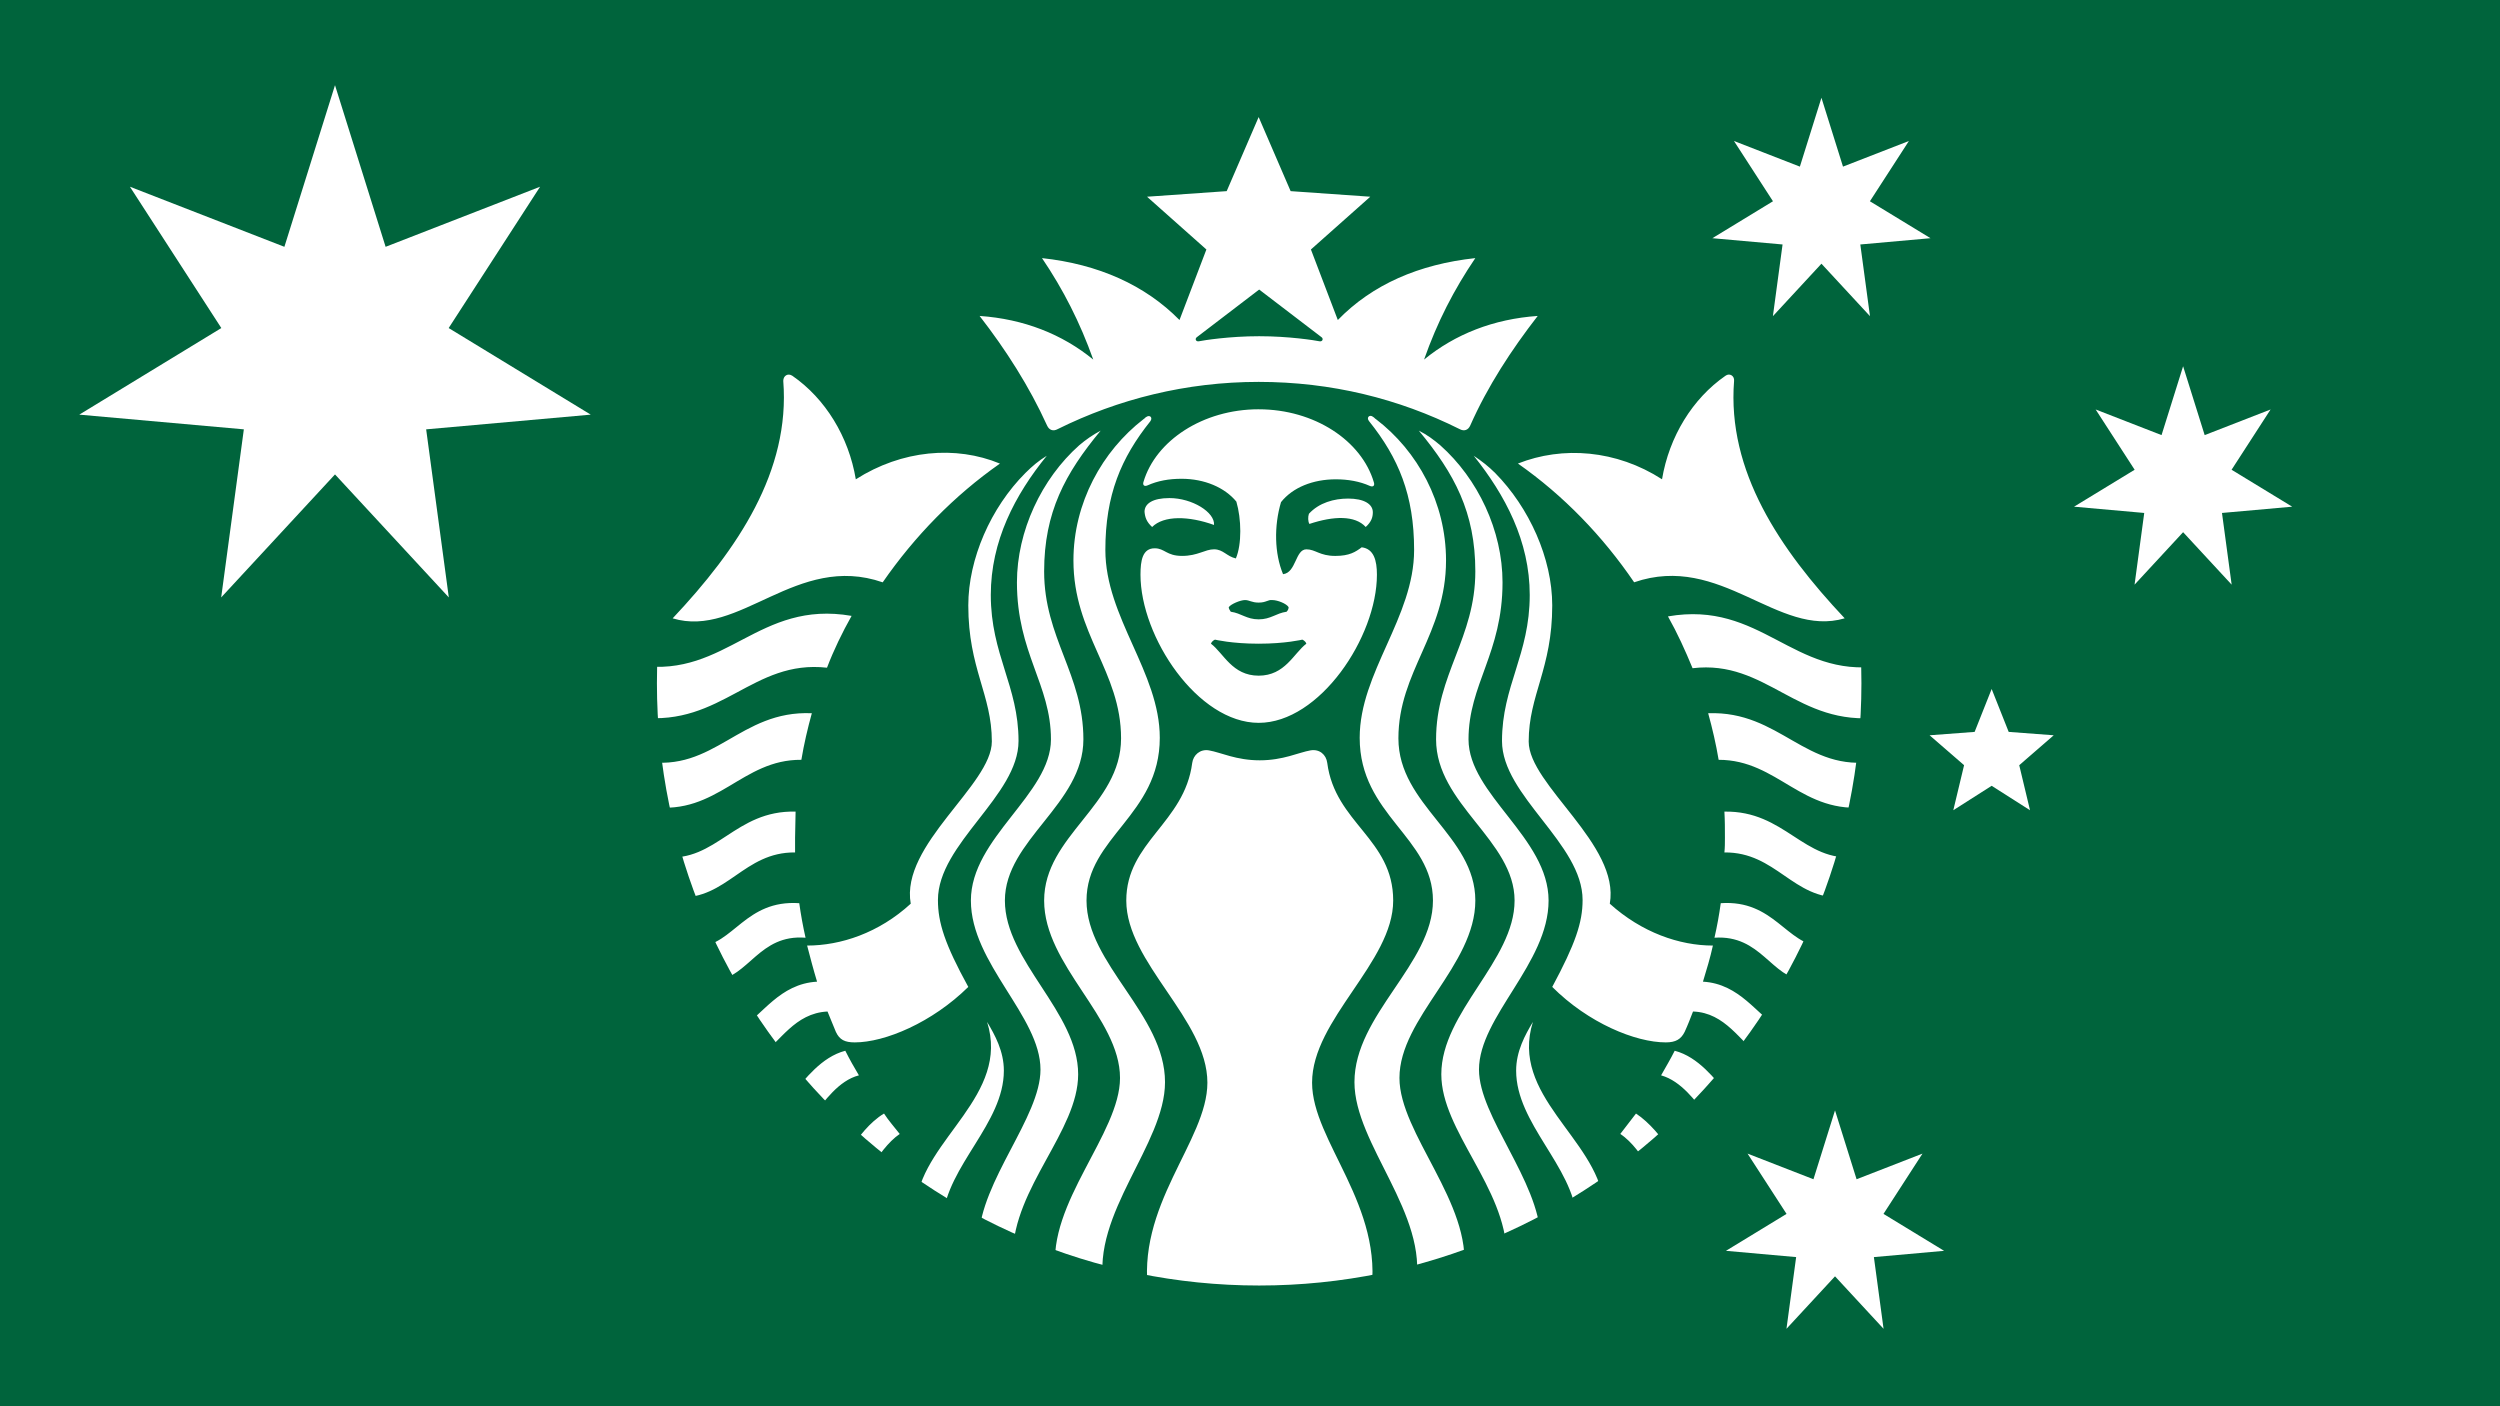 <?xml version="1.0" encoding="UTF-8"?><svg id="Layer_1" xmlns="http://www.w3.org/2000/svg" viewBox="0 0 1600 900"><defs><style>.cls-1{fill:#fff;}.cls-2{fill:#00643c;}</style></defs><rect class="cls-2" x="-74.52" y="-59.53" width="1746.37" height="1019.09"/><path class="cls-1" d="M1191.31,437.29c0,213.01-172.75,385.44-385.44,385.44s-385.44-172.75-385.44-385.44S593.19,51.85,805.87,51.85s385.44,172.42,385.44,385.44"/><path class="cls-2" d="M844.51,218.43c-3.25-.65-19.48-3.25-38.64-3.25s-35.39,2.6-38.64,3.25c-1.95.32-2.6-1.62-1.3-2.6,1.3-.97,39.94-30.52,39.94-30.52,0,0,38.64,29.55,39.94,30.52,1.3.97.65,2.92-1.3,2.6M777.62,409.37s-1.95.65-2.6,2.6c8.12,6.17,13.64,20.46,30.52,20.46s22.41-14.29,30.52-20.46c-.65-1.95-2.6-2.6-2.6-2.6,0,0-10.72,2.6-27.93,2.6s-27.93-2.6-27.93-2.6M805.55,385.66c-4.55,0-5.84-1.62-8.77-1.62s-9.09,2.6-10.39,4.55c0,.97.65,1.95,1.3,2.92,6.82.97,10.07,4.87,17.86,4.87s11.04-3.9,17.86-4.87c.97-.97,1.3-1.95,1.3-2.92-1.3-2.27-7.14-4.55-10.39-4.55-2.92-.32-3.9,1.62-8.77,1.62M1202.74,459.15c-.67,9.38-1.34,19.09-2.34,28.13-44.88,7.37-60.95-32.49-107.17-30.81,2.68,9.71,5.02,19.76,6.7,29.81,38.18,0,53.25,35.5,95.79,30.14-2.34,10.72-5.02,21.43-8.04,32.15-33.49,3.35-45.21-29.81-84.06-29.14.33,5.69.33,11.05.33,16.75,0,3.01,0,6.36-.33,9.38,33.16-.33,43.87,30.14,75.36,28.8-4.02,10.72-8.37,21.1-13.06,31.48-22.77-1.34-30.48-30.14-64.64-27.8-1,7.37-2.34,14.74-4.02,22.1,29.81-2.01,36.17,25.45,57.61,27.46-5.36,10.05-11.39,19.76-17.42,29.14-12.73-6.7-23.78-27.13-47.56-28.47,2.34-7.7,4.69-15.41,6.36-23.11-21.43,0-45.55-8.37-65.98-26.79,6.7-37.85-51.91-76.03-51.91-103.82,0-29.81,15.07-46.55,15.07-87.08,0-30.14-14.74-62.63-36.51-84.73-4.35-4.35-8.71-7.7-13.73-11.05,20.09,25.12,35.84,54.59,35.84,89.09,0,38.18-17.75,58.28-17.75,93.44s51.58,65.64,51.58,101.81c0,14.4-4.69,28.13-19.43,55.6,23.11,23.11,53.25,35.5,72.68,35.5,6.36,0,9.71-2.01,12.06-6.7,2.01-4.35,3.68-8.71,5.36-13.06,20.76.67,30.48,19.76,41.86,27.46-6.36,8.37-13.06,16.75-20.09,24.78-7.7-8.71-18.09-23.11-33.49-27.13-2.68,5.36-5.69,10.38-8.71,15.74,13.06,3.68,22.1,16.75,29.14,25.45-7.37,7.7-15.41,15.07-23.44,22.44-5.02-7.7-13.06-17.75-21.77-23.44-3.35,4.35-6.7,8.71-10.05,13.06,7.7,5.02,14.07,14.4,18.42,21.77-9.38,7.7-19.09,14.74-29.14,21.43-5.02-40.52-59.95-67.99-45.21-114.88-5.02,8.37-10.72,18.76-10.72,31.15,0,33.83,36.17,60.95,38.85,94.45-7.37,4.35-15.07,8.71-23.11,12.73-1.34-37.18-39.52-77.7-39.52-107.84,0-33.83,44.54-67.99,44.54-108.18s-51.24-67.99-51.24-103.15,21.77-55.26,21.77-100.47c0-33.16-15.74-66.31-39.85-87.75-4.35-3.68-8.37-6.7-13.73-9.38,22.77,27.46,36.17,52.25,36.17,90.09,0,42.53-25.12,65.98-25.12,107.51s50.24,64.64,50.24,103.15-46.89,71.34-46.89,111.19c0,36.17,41.19,72.34,41.86,115.21-9.04,4.02-18.09,7.7-27.46,10.72,5.36-43.2-41.19-88.08-41.19-123.58,0-38.52,48.56-72.01,48.56-113.54s-49.23-60.95-49.23-103.82,30.48-66.65,30.48-113.87c0-36.84-18.09-70-44.88-90.43-.67-.33-1-1-1.67-1.34-2.34-2.01-4.69.33-2.68,2.68,18.76,23.44,28.8,47.22,28.8,82.39,0,43.2-34.83,78.37-34.83,120.23,0,49.57,46.89,63.63,46.89,104.16s-50.24,73.01-50.24,116.22c0,39.85,47.56,84.4,39.19,130.28-9.38,2.34-19.09,4.69-28.8,6.36,9.04-57.27-37.51-98.8-37.51-136.31,0-40.52,51.91-77.03,51.91-116.55s-37.18-49.57-42.2-88.08c-.67-5.36-5.02-9.04-10.72-8.04-7.7,1.34-17.42,6.36-32.49,6.36s-24.78-5.02-32.49-6.36c-5.69-1-10.05,3.01-10.72,8.04-5.02,38.52-42.2,50.57-42.2,88.08,0,39.85,51.91,76.03,51.91,116.55,0,37.51-46.55,78.71-37.51,136.31-9.71-1.67-19.43-4.02-28.8-6.36-8.04-46.22,39.19-90.43,39.19-130.28,0-43.2-50.24-75.69-50.24-116.22s46.89-54.59,46.89-104.16c0-41.86-34.83-77.03-34.83-120.23,0-35.17,10.05-58.95,28.8-82.39,1.67-2.34-.33-4.35-2.68-2.68-.67.33-1,1-1.67,1.34-26.46,20.43-44.88,53.59-44.88,90.43,0,47.22,30.48,71,30.48,113.87s-49.23,62.29-49.23,103.82,48.56,75.02,48.56,113.54c0,35.5-46.55,80.04-41.19,123.58-9.38-3.35-18.42-6.7-27.46-10.72.67-42.87,41.86-79.04,41.86-115.21,0-39.85-46.89-72.34-46.89-111.19s50.24-61.62,50.24-103.15-25.12-64.97-25.12-107.51c0-37.85,13.4-62.63,36.17-90.09-5.02,2.68-9.38,5.69-13.73,9.38-24.11,21.43-39.85,54.93-39.85,87.75,0,45.21,21.77,65.31,21.77,100.47s-51.24,62.96-51.24,103.15,44.54,74.02,44.54,108.18c0,30.48-38.18,71-39.52,107.84-7.7-4.02-15.41-8.04-23.11-12.73,3.01-33.83,39.19-60.62,39.19-94.45,0-12.39-5.69-22.77-10.72-31.15,14.74,46.89-40.19,74.69-45.21,114.88-10.05-6.7-19.76-13.73-29.14-21.43,4.35-7.37,11.05-16.75,18.42-21.77-3.35-4.35-7.03-8.37-10.05-13.06-9.04,5.36-16.75,15.41-21.77,23.44-8.04-7.03-16.08-14.74-23.44-22.44,7.03-8.71,16.08-22.1,29.14-25.45-3.01-5.02-6.03-10.38-8.71-15.74-15.41,4.02-25.79,18.42-33.49,27.13-7.03-8.04-13.73-16.08-20.09-24.78,11.72-7.7,21.1-26.46,42.2-27.46,1.67,4.35,3.68,8.71,5.36,13.06,2.34,5.02,5.69,6.7,12.06,6.7,19.43,0,49.57-12.73,72.68-35.5-15.07-27.46-19.43-41.19-19.43-55.6,0-36.17,51.58-66.65,51.58-101.81s-17.75-55.26-17.75-93.44c0-34.5,15.41-63.97,35.84-89.09-5.02,3.01-9.38,6.7-13.73,11.05-22.1,22.1-36.51,54.93-36.51,84.73,0,40.52,15.07,56.94,15.07,87.08,0,27.8-58.61,65.98-51.91,103.82-20.43,18.76-44.88,26.79-66.31,26.79,2.01,7.7,4.02,15.41,6.36,23.11-24.11,1.34-35.17,21.77-47.56,28.47-6.36-9.38-12.06-19.09-17.42-29.14,21.43-2.34,27.8-29.81,57.61-27.46-1.67-7.37-3.01-14.74-4.02-22.1-34.5-2.34-42.2,26.79-64.64,27.8-4.69-10.38-9.04-20.76-13.06-31.48,31.48,1.34,42.2-29.14,75.02-28.8v-9.38c0-5.69.33-11.05.33-16.75-38.85-1-50.57,32.49-84.06,29.14-3.01-10.38-5.69-21.1-8.04-32.15,42.2,5.36,57.61-30.48,95.79-30.14,1.67-10.05,4.02-20.09,6.7-29.81-46.22-2.01-62.29,38.18-107.17,30.81-1.34-9.38-2.01-18.76-2.68-28.13,52.25,5.69,72.01-37.18,119.56-31.82,4.35-11.39,9.71-22.44,15.74-33.16-59.62-10.38-80.04,39.52-135.64,31.82,4.69-214.35,180.52-386.16,396.21-386.16s391.52,171.81,397.55,386.49c-55.6,7.7-76.03-42.2-135.64-31.82,6.03,10.72,11.05,21.77,15.74,33.16,47.56-5.69,66.98,37.51,119.57,31.48M639.94,296.69c-28.25-11.69-62.67-8.77-92.22,10.07-4.55-27.28-19.48-51.63-40.59-66.24-2.92-1.95-5.84,0-5.84,3.25,4.55,57.8-29.22,107.81-70.79,151.97,42.86,12.99,79.23-42.21,134.43-23.05,20.46-29.55,45.78-55.53,75.01-75.98M805.55,261.94c-35.72,0-65.92,20.13-73.71,46.43-.65,1.95.32,3.25,2.6,2.27,6.49-2.92,13.64-4.22,21.76-4.22,14.61,0,27.6,5.52,35.07,14.61,3.25,11.04,3.57,27.28-.32,36.37-5.84-1.3-8.12-5.84-13.96-5.84s-10.39,4.22-20.46,4.22-11.04-4.87-17.53-4.87c-7.79,0-9.09,7.79-9.09,16.89,0,39.94,36.69,94.82,75.66,94.82s75.66-54.88,75.66-94.82c0-9.09-1.95-16.56-9.74-17.53-3.9,2.92-7.79,5.52-16.89,5.52-10.07,0-12.66-4.22-18.51-4.22-7.14,0-6.49,14.94-14.94,15.91-5.52-13.31-5.84-30.85-1.3-46.11,7.47-9.42,20.46-14.61,35.07-14.61,7.79,0,15.26,1.3,21.76,4.22,2.27.97,3.25-.32,2.6-2.27-7.79-26.63-37.99-46.76-73.71-46.76M862.7,319.09c-8.77,0-18.51,2.6-25,9.74-.65,1.95-.65,4.87.32,6.49,15.59-5.2,29.22-5.52,36.04,1.95,3.57-3.25,4.55-6.17,4.55-9.42,0-5.2-5.52-8.77-15.91-8.77M737.36,337.28c7.47-7.47,23.38-7.14,39.62-1.3.65-8.12-13.96-17.21-28.57-17.21-10.72,0-15.91,3.57-15.91,8.77.32,3.57,1.3,6.49,4.87,9.74M984.14,202.2c-28.25,1.95-52.93,11.69-72.74,27.93,8.44-24.03,19.16-44.81,32.8-64.94-36.04,3.9-65.92,16.89-88,39.62l-17.21-45.14,37.99-33.77-50.98-3.57-20.46-47.41-20.46,47.41-50.98,3.57,37.99,33.77-17.21,45.14c-22.08-22.41-51.95-35.72-88-39.62,13.64,20.13,24.35,41.24,32.8,64.94-19.81-16.24-44.49-25.98-72.74-27.93,16.89,21.76,31.82,45.14,43.19,70.14,1.3,2.92,3.9,3.9,6.82,2.27,38.64-19.16,82.15-30.2,128.59-30.2s89.62,10.72,128.59,30.2c2.92,1.62,5.52.65,6.82-2.27,11.04-25,26.3-48.38,43.19-70.14M1045.84,372.67c55.53-19.16,91.89,35.72,134.76,23.05-41.56-44.16-75.33-94.17-70.79-151.97.32-3.25-2.92-5.2-5.52-3.25-21.11,14.61-36.04,38.97-40.59,66.24-29.22-18.83-63.64-21.43-92.22-10.07,29.22,20.46,54.23,46.43,74.36,75.98"/><g id="Comwlth"><path id="Star7" class="cls-1" d="M214.42,54.58l32.37,103.38,98.87-38.46-58.51,90.45,90.92,55.42-105.33,9.41,14.5,107.57-72.84-78.72-72.84,78.72,14.5-107.57-105.33-9.41,90.92-55.42-58.51-90.45,98.87,38.46,32.37-103.38Z"/></g><g id="_αCrucis"><path id="Star7-2" class="cls-1" d="M1174.4,710.62l13.81,44.1,42.18-16.41-24.96,38.58,38.79,23.64-44.93,4.01,6.19,45.89-31.07-33.58-31.07,33.58,6.19-45.89-44.93-4.01,38.79-23.64-24.96-38.58,42.18,16.41,13.81-44.1Z"/></g><g id="_γCrucis"><path id="Star7-3" class="cls-1" d="M1165.71,62.54l13.81,44.1,42.18-16.41-24.96,38.58,38.79,23.64-44.93,4.01,6.19,45.89-31.07-33.58-31.07,33.58,6.19-45.89-44.93-4.01,38.79-23.64-24.96-38.58,42.18,16.41,13.81-44.1Z"/></g><g id="_δCrucis"><path id="Star7-4" class="cls-1" d="M1397.18,234.37l13.81,44.1,42.18-16.41-24.96,38.58,38.79,23.64-44.93,4.01,6.19,45.89-31.07-33.58-31.07,33.58,6.19-45.89-44.93-4.01,38.79-23.64-24.96-38.58,42.18,16.41,13.81-44.1Z"/></g><g id="_εCrucis"><path id="Star5" class="cls-1" d="M1274.65,440.93l10.91,27.48,28.82,2.17-22.07,19.15,6.9,28.82-24.55-15.64-24.55,15.64,6.9-28.82-22.07-19.15,28.82-2.17,10.91-27.48Z"/></g></svg>